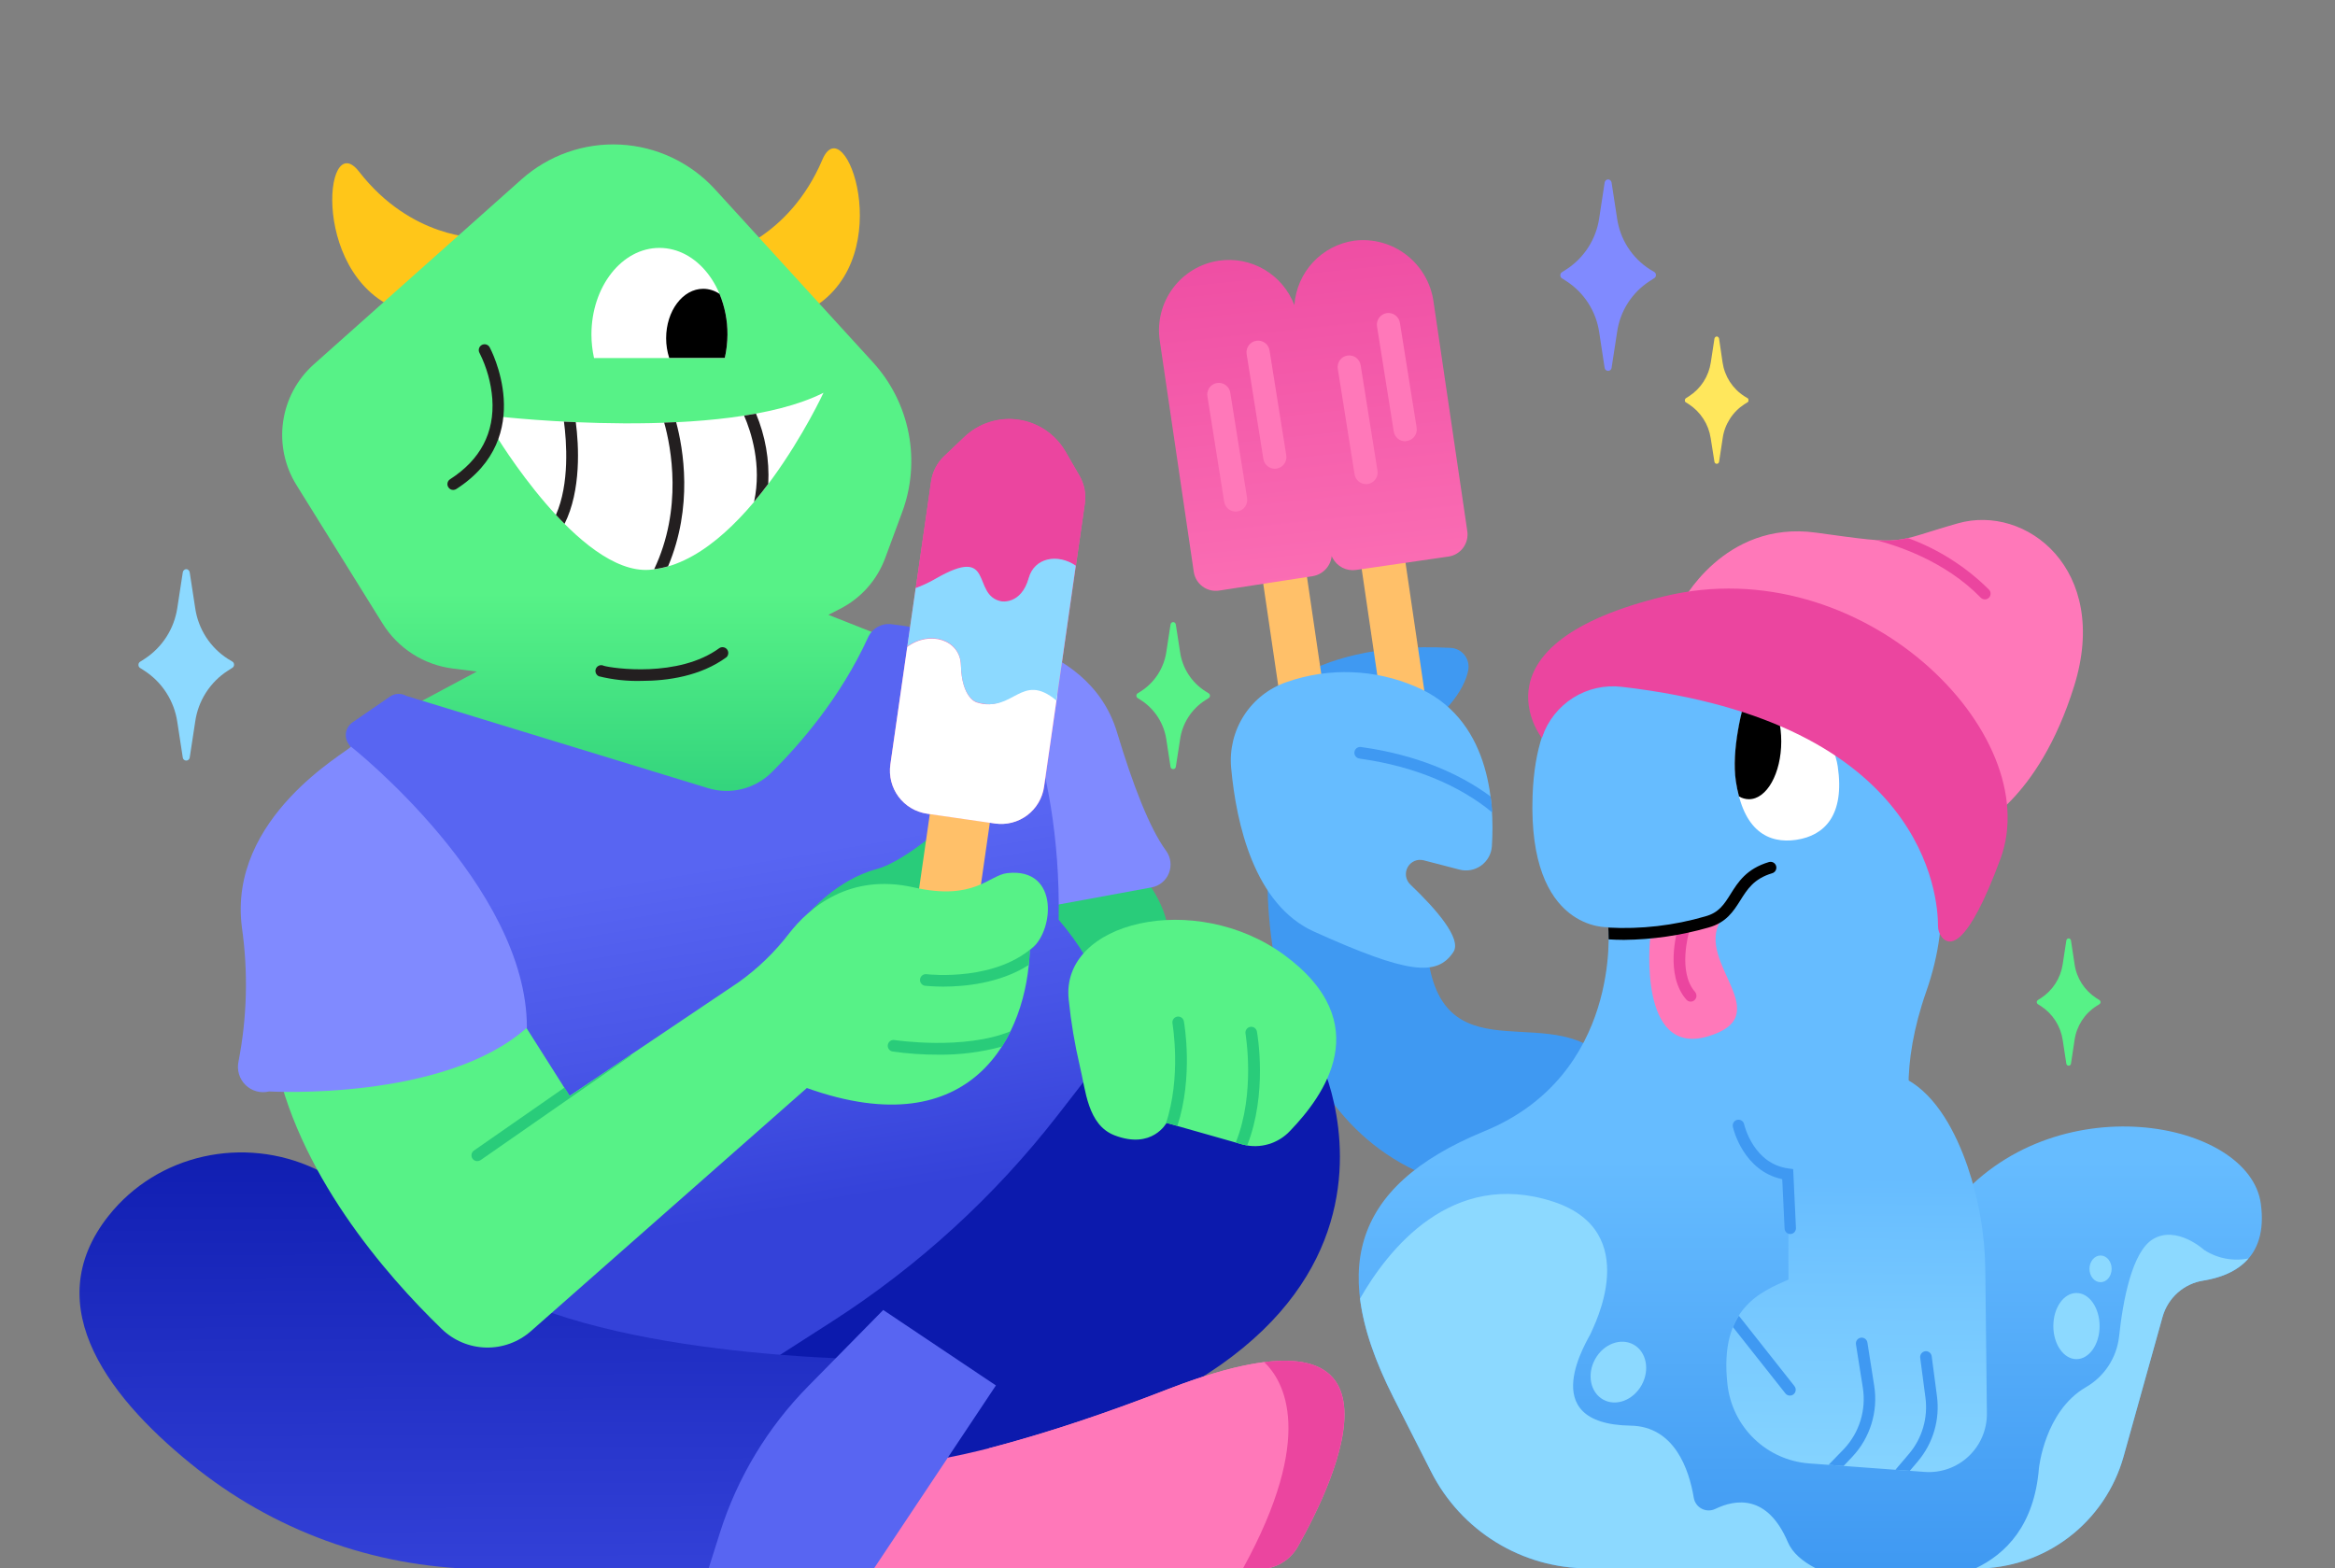 <svg width="134" height="90" viewBox="0 0 134 90" fill="none" xmlns="http://www.w3.org/2000/svg">
<rect x="0" y="0" width="134" height="90" fill="#808080" stroke="none"/>
<g clip-path="url(#clip0_966_55663)">
<path d="M64.956 49.37C65.068 49.904 69.162 53.356 65.637 57.069L60.296 54.707L59.498 50.112L64.956 49.37Z" fill="#29CC7A"/>
<path d="M54.679 36.089C54.945 36.271 62.409 36.391 64.103 42.029C65.005 45.027 65.965 47.526 66.917 48.828C67.051 49.01 67.136 49.224 67.165 49.448C67.194 49.672 67.165 49.9 67.083 50.111C67 50.321 66.865 50.507 66.691 50.65C66.517 50.794 66.309 50.891 66.087 50.932L52.279 53.473L54.679 36.089Z" fill="#808AFF"/>
<path d="M72.749 50.262C72.749 50.262 72.118 64.656 83.189 67.934L93.622 63.746C93.622 63.746 95.516 63.797 91.864 60.526C88.448 57.47 82.067 62.088 81.835 53.503L72.749 50.262Z" fill="#3F99F2"/>
<path d="M27.452 13.641C27.452 13.641 23.611 13.723 20.6 9.845C18.562 7.22 17.783 16.252 23.26 17.901L27.452 13.641Z" fill="#FFC619"/>
<path d="M41.543 14.602C41.543 14.602 45.267 13.694 47.193 9.167C48.488 6.105 51.558 14.636 46.695 17.637L41.543 14.602Z" fill="#FFC619"/>
<path d="M103.038 39.087C108.358 41.289 113.537 48.358 110.547 56.896C107.557 65.433 112.074 69.176 112.074 69.176C117.79 62.125 129.098 64.285 129.744 69.09C130.183 72.312 128.087 73.244 126.456 73.49C125.906 73.573 125.39 73.815 124.973 74.185C124.555 74.556 124.253 75.039 124.102 75.577L121.868 83.586C121.351 85.435 120.245 87.064 118.72 88.225C117.195 89.385 115.334 90.013 113.42 90.014H91.145C89.279 90.016 87.45 89.499 85.859 88.521C84.267 87.544 82.977 86.143 82.13 84.475C81.518 83.271 80.8 81.853 79.962 80.204C76.406 73.177 77.302 68.161 85.184 64.926C93.065 61.69 92.297 53.217 92.297 53.217C92.297 53.217 87.682 53.484 87.95 45.686C88.15 39.949 90.943 39.215 90.943 39.215L103.038 39.087Z" fill="url(#paint0_linear_966_55663)"/>
<path d="M27.366 38.542L25.983 38.369C25.163 38.266 24.375 37.981 23.679 37.535C22.982 37.088 22.393 36.491 21.956 35.788L17.019 27.848C16.339 26.76 16.066 25.466 16.248 24.195C16.431 22.924 17.056 21.759 18.014 20.907L29.93 10.293C31.487 8.907 33.523 8.191 35.601 8.299C37.678 8.407 39.63 9.33 41.036 10.87L50.093 20.79C51.138 21.933 51.847 23.343 52.143 24.866C52.438 26.388 52.308 27.963 51.766 29.415L50.795 32.039C50.327 33.302 49.401 34.341 48.202 34.947L47.54 35.288L55.807 38.556L40.15 51.252L23.179 40.779L27.366 38.542Z" fill="url(#paint1_linear_966_55663)"/>
<path d="M23.32 39.941L40.631 45.235C41.269 45.429 41.946 45.446 42.592 45.284C43.238 45.121 43.828 44.786 44.299 44.314C45.877 42.742 48.242 40.056 49.846 36.519C49.962 36.294 50.141 36.108 50.361 35.983C50.581 35.858 50.833 35.801 51.085 35.817C52.867 36.01 54.605 36.493 56.232 37.245C57.549 36.842 60.919 43.284 60.754 52.785C65.5 58.313 64.872 65.249 64.872 65.249L39.743 83.402L27.536 72.502L28.334 56.047L19.979 42.662C19.858 42.468 19.816 42.234 19.862 42.01C19.909 41.786 20.041 41.589 20.229 41.46L22.381 39.979C22.518 39.885 22.679 39.831 22.845 39.825C23.011 39.818 23.176 39.858 23.32 39.941Z" fill="url(#paint2_linear_966_55663)"/>
<path d="M28.608 23.905C28.608 23.905 41.568 25.406 47.257 22.544C47.257 22.544 42.735 32.309 37.274 32.704C33.242 32.995 28.393 24.877 28.393 24.877L28.608 23.905Z" fill="white"/>
<path d="M41.599 20.55C41.697 20.107 41.747 19.655 41.748 19.201C41.748 16.455 40.001 14.228 37.844 14.228C35.686 14.228 33.941 16.455 33.941 19.201C33.942 19.655 33.992 20.107 34.09 20.55H41.599Z" fill="white"/>
<path d="M41.748 19.201C41.752 18.401 41.598 17.608 41.293 16.868C41.017 16.679 40.691 16.577 40.356 16.575C39.184 16.575 38.228 17.845 38.228 19.415C38.228 19.797 38.287 20.177 38.404 20.542H41.596C41.694 20.102 41.745 19.652 41.748 19.201Z" fill="black"/>
<path d="M36.819 39.079C35.991 39.102 35.163 39.012 34.359 38.812C34.303 38.784 34.256 38.741 34.222 38.688C34.189 38.635 34.171 38.573 34.17 38.51C34.17 38.422 34.205 38.337 34.267 38.274C34.33 38.212 34.414 38.177 34.502 38.177C34.555 38.176 34.607 38.189 34.654 38.214C35.125 38.353 38.937 38.922 41.291 37.192C41.362 37.149 41.446 37.135 41.527 37.151C41.608 37.167 41.68 37.213 41.729 37.279C41.778 37.346 41.8 37.429 41.792 37.511C41.784 37.594 41.746 37.67 41.684 37.726C40.208 38.807 38.314 39.079 36.819 39.079ZM34.795 38.334C34.82 38.383 34.834 38.437 34.835 38.492C34.834 38.439 34.82 38.388 34.795 38.342V38.334Z" fill="#231F20"/>
<path d="M42.123 79.456L47.722 75.866C52.691 72.678 57.081 68.665 60.706 63.997L65.643 57.635L75.777 60.897C75.777 60.897 85.215 80.233 49.239 85.19L42.123 79.456Z" fill="#0C1AAD"/>
<path d="M45.85 90.057H72.266C72.715 90.058 73.157 89.939 73.546 89.713C73.934 89.487 74.256 89.162 74.479 88.77C76.663 84.902 81.831 74.016 67.058 79.718C51.829 85.591 49.121 83.821 49.121 83.821L45.85 90.057Z" fill="#FF78B9"/>
<path d="M63.965 65.163C66.125 65.991 66.944 64.448 66.944 64.448L71.352 65.7C71.831 65.819 72.332 65.808 72.805 65.667C73.278 65.526 73.705 65.261 74.041 64.899C75.965 62.894 79.037 58.735 73.701 54.811C68.602 51.073 60.829 52.87 61.332 57.384C61.462 58.663 61.674 59.932 61.968 61.183C62.305 62.566 62.407 64.563 63.965 65.163Z" fill="#57F287"/>
<path d="M102.772 64.712C102.705 66.293 102.609 69.349 102.636 73.439C101.122 74.125 98.627 75.022 99.138 79.48C99.274 80.662 99.816 81.759 100.671 82.582C101.526 83.406 102.64 83.904 103.822 83.992L110.454 84.48C110.913 84.514 111.374 84.451 111.808 84.297C112.242 84.143 112.639 83.9 112.975 83.583C113.31 83.267 113.577 82.884 113.757 82.459C113.938 82.034 114.028 81.576 114.023 81.114L113.933 72.985C113.92 70.923 113.574 68.876 112.906 66.925C112.231 64.982 111.143 62.905 109.448 61.962C109.448 61.962 106.81 60.163 104.517 61.605C103.997 61.942 103.566 62.401 103.262 62.942C102.958 63.484 102.79 64.091 102.772 64.712Z" fill="url(#paint3_linear_966_55663)"/>
<path d="M72.123 40.948C72.123 40.948 74.517 36.719 83.245 37.184C83.397 37.191 83.547 37.23 83.683 37.299C83.82 37.368 83.94 37.466 84.037 37.585C84.133 37.705 84.203 37.843 84.242 37.991C84.281 38.14 84.288 38.295 84.263 38.446C84.05 39.616 82.872 41.223 80.72 42.432L72.123 40.948Z" fill="#3F99F2"/>
<path d="M105.463 43.98C105.878 46.797 104.7 47.961 103.085 48.201C101.471 48.441 100.032 47.667 99.627 44.845C99.223 42.024 100.901 37.808 100.901 37.808C100.901 37.808 105.038 41.161 105.463 43.98Z" fill="white"/>
<path d="M102.222 42.552C102.222 40.74 101.408 39.269 100.397 39.239C99.937 40.721 99.357 43.065 99.618 44.845C99.662 45.137 99.721 45.425 99.796 45.71C99.969 45.813 100.166 45.869 100.368 45.87C101.392 45.87 102.222 44.386 102.222 42.552Z" fill="black"/>
<path d="M78.049 74.531C78.262 76.253 78.919 78.137 79.961 80.198C80.797 81.851 81.517 83.268 82.129 84.469C82.975 86.139 84.266 87.54 85.857 88.519C87.448 89.498 89.278 90.015 91.144 90.014H104.21C103.412 89.603 102.853 89.106 102.601 88.511C101.428 85.756 99.603 86.039 98.438 86.603C98.316 86.662 98.183 86.691 98.047 86.69C97.912 86.688 97.78 86.655 97.66 86.593C97.54 86.53 97.436 86.441 97.356 86.332C97.276 86.222 97.223 86.096 97.201 85.962C96.935 84.347 96.097 81.864 93.578 81.824C87.963 81.733 91.184 76.819 91.298 76.509C91.413 76.199 94.36 70.687 89.144 68.97C83.284 67.056 79.629 71.768 78.049 74.531Z" fill="#8CD9FF"/>
<path d="M129.034 72.227C128.155 72.404 127.241 72.228 126.489 71.739C126.489 71.739 124.925 70.31 123.563 71.114C122.352 71.832 121.828 74.646 121.608 76.72C121.538 77.32 121.329 77.896 120.997 78.4C120.664 78.904 120.219 79.323 119.695 79.622C117.33 81.004 117.009 84.277 117.009 84.277C116.743 87.524 115.133 89.187 113.346 90.025H113.42C115.334 90.024 117.196 89.395 118.721 88.234C120.246 87.073 121.351 85.444 121.868 83.594L124.103 75.585C124.254 75.047 124.556 74.564 124.973 74.193C125.391 73.823 125.906 73.582 126.457 73.498C127.34 73.351 128.353 73.014 129.034 72.227Z" fill="#8CD9FF"/>
<path d="M94.209 79.496C94.692 78.626 94.487 77.586 93.75 77.174C93.013 76.762 92.024 77.134 91.541 78.005C91.058 78.876 91.263 79.915 92 80.327C92.737 80.739 93.725 80.367 94.209 79.496Z" fill="#8CD9FF"/>
<path d="M119.163 78.007C119.896 78.007 120.491 77.157 120.491 76.109C120.491 75.06 119.896 74.21 119.163 74.21C118.43 74.21 117.836 75.06 117.836 76.109C117.836 77.157 118.43 78.007 119.163 78.007Z" fill="#8CD9FF"/>
<path d="M120.546 73.591C120.897 73.591 121.182 73.248 121.182 72.825C121.182 72.402 120.897 72.059 120.546 72.059C120.195 72.059 119.91 72.402 119.91 72.825C119.91 73.248 120.195 73.591 120.546 73.591Z" fill="#8CD9FF"/>
<path d="M74.788 31.636L72.275 32.008L73.631 41.233L76.144 40.861L74.788 31.636Z" fill="#FFC069"/>
<path d="M80.439 30.799L77.926 31.171L79.281 40.396L81.795 40.024L80.439 30.799Z" fill="#FFC069"/>
<path d="M6.235 69.774C9.049 66.231 13.981 65.169 18.075 67.08C20.918 68.439 23.556 70.194 25.911 72.291C31.816 77.451 46.46 78.063 52.719 78.076C52.992 78.077 53.26 78.154 53.494 78.297C53.727 78.441 53.916 78.646 54.041 78.89C54.167 79.135 54.222 79.409 54.203 79.683C54.184 79.957 54.09 80.22 53.932 80.444L47.157 90.054H27.975C21.975 90.071 16.142 88.071 11.406 84.374C6.427 80.46 2.059 75.035 6.235 69.774Z" fill="url(#paint4_linear_966_55663)"/>
<path d="M26.009 28.12C25.954 28.121 25.898 28.107 25.85 28.08C25.801 28.053 25.759 28.014 25.73 27.966C25.706 27.929 25.689 27.888 25.681 27.845C25.673 27.802 25.674 27.758 25.683 27.715C25.692 27.672 25.71 27.632 25.735 27.596C25.76 27.56 25.792 27.53 25.829 27.506C27.571 26.383 28.387 24.837 28.252 22.886C28.181 21.969 27.931 21.076 27.518 20.256C27.475 20.178 27.464 20.087 27.488 20.002C27.512 19.916 27.57 19.844 27.647 19.801C27.724 19.758 27.815 19.747 27.9 19.771C27.985 19.796 28.057 19.853 28.1 19.93C28.127 19.981 30.864 25.056 26.188 28.067C26.134 28.101 26.073 28.12 26.009 28.12Z" fill="#231F20"/>
<path d="M33.043 24.231L32.364 24.199C32.516 25.349 32.694 27.757 31.904 29.551C32.066 29.729 32.231 29.9 32.399 30.064C33.362 28.139 33.218 25.547 33.043 24.231Z" fill="#231F20"/>
<path d="M37.541 32.669C37.811 32.635 38.078 32.58 38.339 32.504C39.786 29.079 39.214 25.763 38.802 24.228L38.116 24.255C38.515 25.678 39.188 29.194 37.541 32.669Z" fill="#231F20"/>
<path d="M43.275 28.799C43.56 28.462 43.831 28.115 44.089 27.771C44.161 26.391 43.92 25.012 43.384 23.74C43.158 23.78 42.932 23.82 42.703 23.855C43.105 24.784 43.73 26.69 43.275 28.799Z" fill="#231F20"/>
<path d="M46.416 52.408C46.416 52.408 48.012 50.494 50.294 49.885C51.68 49.514 53.614 47.889 54.62 47.042C54.692 46.981 54.78 46.94 54.873 46.923C54.966 46.906 55.063 46.914 55.152 46.946C55.242 46.978 55.321 47.032 55.383 47.104C55.445 47.177 55.487 47.264 55.505 47.357C55.721 48.452 55.843 50.345 54.596 51.733L46.416 52.408Z" fill="#29CC7A"/>
<path d="M57.063 45.418L53.619 44.919L52.235 54.545L55.679 55.043L57.063 45.418Z" fill="#FFC069"/>
<path d="M57.102 47.258L53.197 46.695C52.546 46.6 51.958 46.249 51.564 45.72C51.17 45.19 51.002 44.525 51.096 43.871L53.434 27.627C53.513 27.071 53.778 26.559 54.184 26.174L55.339 25.077C55.748 24.686 56.24 24.394 56.778 24.222C57.317 24.049 57.887 24.002 58.446 24.083C59.005 24.163 59.539 24.37 60.007 24.688C60.475 25.005 60.865 25.425 61.148 25.915L61.946 27.296C62.226 27.779 62.336 28.343 62.257 28.897L59.922 45.142C59.876 45.467 59.767 45.78 59.6 46.062C59.434 46.345 59.213 46.592 58.951 46.789C58.689 46.986 58.391 47.128 58.073 47.209C57.756 47.29 57.426 47.306 57.102 47.258Z" fill="url(#paint5_linear_966_55663)"/>
<path d="M57.424 35.08C57.424 35.08 58.592 34.987 59.041 33.177C59.336 31.981 60.717 31.765 61.738 32.488L62.255 28.905C62.333 28.352 62.223 27.787 61.943 27.304L61.145 25.924C60.862 25.434 60.472 25.015 60.004 24.698C59.537 24.381 59.004 24.175 58.445 24.094C57.887 24.013 57.318 24.061 56.78 24.232C56.242 24.404 55.751 24.696 55.341 25.085L54.187 26.182C53.781 26.565 53.516 27.074 53.434 27.627L52.551 33.767C52.945 33.623 53.326 33.444 53.689 33.233C57.158 31.228 55.16 35.438 57.424 35.08Z" fill="url(#paint6_linear_966_55663)"/>
<path d="M56.046 40.315C56.046 40.315 55.195 40.093 55.144 38.179C55.105 36.711 53.338 36.172 52.064 37.13L51.096 43.879C51.002 44.533 51.17 45.198 51.564 45.728C51.958 46.257 52.546 46.608 53.197 46.703L57.102 47.267C57.425 47.313 57.753 47.296 58.069 47.215C58.385 47.135 58.682 46.992 58.943 46.797C59.204 46.601 59.425 46.355 59.591 46.074C59.758 45.793 59.867 45.481 59.914 45.158L60.672 39.891C58.629 38.182 58.182 41.001 56.046 40.315Z" fill="white"/>
<path d="M59.036 33.177C58.592 34.73 57.459 34.511 57.459 34.511C55.711 34.167 57.145 31.225 53.687 33.217C53.324 33.428 52.943 33.606 52.549 33.751L52.065 37.109C53.339 36.151 55.105 36.69 55.145 38.158C55.195 40.08 56.047 40.294 56.047 40.294C58.175 40.98 58.584 38.505 60.627 40.206L61.734 32.464C60.712 31.764 59.374 31.991 59.036 33.177Z" fill="#8CD9FF"/>
<path d="M15.713 60.382L27.1 54.09L32.686 62.9L42.382 56.378C43.484 55.593 44.463 54.647 45.287 53.572C46.428 52.106 48.729 50.102 52.418 50.927C55.913 51.727 56.751 50.23 57.805 50.112C60.888 49.768 60.465 53.633 59.095 54.52C58.959 59.338 55.866 65.863 46.303 62.446L30.468 76.4C29.754 77.028 28.831 77.365 27.881 77.341C26.932 77.317 26.026 76.935 25.345 76.271C22.142 73.175 16.992 67.275 15.713 60.382Z" fill="#57F287"/>
<path d="M20.142 42.851C19.964 43.147 13.056 46.895 13.883 53.236C14.247 55.794 14.181 58.396 13.686 60.932C13.635 61.172 13.646 61.421 13.717 61.656C13.788 61.891 13.917 62.104 14.092 62.275C14.268 62.446 14.484 62.569 14.72 62.634C14.956 62.698 15.204 62.702 15.442 62.643C15.442 62.643 25.486 63.225 30.237 58.983C30.25 50.828 20.142 42.851 20.142 42.851Z" fill="#808AFF"/>
<path d="M73.845 39.143C72.838 39.485 71.975 40.158 71.396 41.052C70.817 41.947 70.555 43.011 70.653 44.074C70.945 47.277 71.983 51.92 75.406 53.468C80.809 55.905 82.466 56.057 83.405 54.643C83.908 53.887 82.423 52.184 80.936 50.766C80.805 50.642 80.718 50.477 80.69 50.298C80.662 50.118 80.694 49.935 80.781 49.776C80.868 49.617 81.005 49.491 81.171 49.418C81.337 49.346 81.522 49.331 81.697 49.376L83.753 49.91C83.965 49.965 84.186 49.974 84.4 49.934C84.615 49.895 84.819 49.808 84.997 49.681C85.174 49.553 85.322 49.388 85.429 49.197C85.536 49.006 85.6 48.793 85.615 48.575C85.788 45.969 85.477 41.199 81.245 39.41C78.898 38.397 76.258 38.302 73.845 39.143Z" fill="#66BCFF"/>
<path d="M96.457 34.685C96.457 34.685 98.902 29.837 104.216 30.571C109.531 31.305 108.435 31.156 112.356 30.037C116.277 28.919 121.11 32.685 119.035 39.362C116.96 46.038 113.327 47.528 113.327 47.528C113.327 47.528 115.412 36.623 96.457 34.685Z" fill="#FF78B9"/>
<path d="M88.483 42.357C88.483 42.357 84.227 36.954 95.529 34.22C106.831 31.487 117.458 42.09 114.801 49.293C112.88 54.496 111.861 54.303 111.444 53.796C111.294 53.608 111.214 53.374 111.218 53.134C111.218 51.492 110.515 41.436 93.071 39.421C92.1 39.304 91.117 39.524 90.287 40.044C89.458 40.565 88.83 41.355 88.509 42.282C88.501 42.306 88.491 42.331 88.483 42.357Z" fill="#EB459F"/>
<path d="M77.718 13.812C76.81 13.942 75.974 14.38 75.349 15.053C74.724 15.726 74.347 16.594 74.281 17.512C73.955 16.655 73.347 15.935 72.559 15.471C71.77 15.008 70.847 14.828 69.943 14.962C68.889 15.119 67.941 15.689 67.306 16.547C66.671 17.405 66.4 18.48 66.554 19.538L68.509 32.83C68.561 33.163 68.743 33.462 69.014 33.662C69.285 33.862 69.623 33.947 69.956 33.897L75.321 33.07C75.597 33.027 75.852 32.898 76.05 32.699C76.247 32.501 76.376 32.244 76.417 31.967V31.911L76.473 32.023C76.599 32.264 76.797 32.459 77.038 32.583C77.28 32.706 77.553 32.751 77.822 32.712L83.128 31.943C83.463 31.894 83.764 31.713 83.966 31.441C84.168 31.169 84.254 30.827 84.206 30.491L82.266 17.311C82.117 16.246 81.556 15.282 80.706 14.628C79.855 13.973 78.782 13.68 77.718 13.812Z" fill="url(#paint7_linear_966_55663)"/>
<path d="M78.393 27.787C78.235 27.786 78.082 27.729 77.962 27.626C77.841 27.523 77.761 27.38 77.736 27.224L76.779 21.206C76.76 21.118 76.759 21.026 76.776 20.937C76.793 20.848 76.829 20.764 76.88 20.689C76.931 20.614 76.996 20.55 77.073 20.502C77.149 20.453 77.234 20.421 77.323 20.407C77.413 20.392 77.504 20.396 77.591 20.419C77.679 20.441 77.761 20.481 77.833 20.536C77.904 20.591 77.964 20.66 78.008 20.739C78.053 20.818 78.081 20.905 78.09 20.995L79.05 27.013C79.064 27.099 79.061 27.188 79.041 27.273C79.021 27.358 78.984 27.439 78.933 27.51C78.882 27.581 78.817 27.642 78.743 27.688C78.669 27.734 78.586 27.765 78.5 27.779L78.393 27.787Z" fill="#FF78B9"/>
<path d="M80.641 25.328C80.483 25.328 80.33 25.272 80.21 25.169C80.09 25.066 80.01 24.924 79.984 24.767L79.024 18.737C78.996 18.562 79.039 18.383 79.142 18.24C79.246 18.096 79.402 18 79.576 17.972C79.75 17.944 79.928 17.987 80.071 18.091C80.214 18.195 80.31 18.351 80.338 18.526L81.298 24.546C81.312 24.633 81.308 24.721 81.288 24.806C81.268 24.891 81.231 24.972 81.179 25.043C81.128 25.114 81.063 25.174 80.989 25.219C80.914 25.265 80.831 25.296 80.745 25.309C80.711 25.318 80.676 25.325 80.641 25.328Z" fill="#FF78B9"/>
<path d="M70.911 29.362C70.752 29.361 70.6 29.304 70.479 29.201C70.359 29.098 70.279 28.955 70.254 28.799L69.296 22.781C69.277 22.693 69.276 22.601 69.294 22.512C69.311 22.423 69.346 22.339 69.397 22.264C69.448 22.189 69.514 22.126 69.59 22.077C69.666 22.029 69.752 21.996 69.841 21.982C69.93 21.968 70.021 21.971 70.109 21.994C70.197 22.016 70.279 22.056 70.35 22.111C70.422 22.166 70.482 22.235 70.526 22.314C70.57 22.393 70.598 22.48 70.608 22.57L71.568 28.588C71.582 28.674 71.579 28.763 71.559 28.848C71.539 28.934 71.502 29.014 71.451 29.085C71.4 29.157 71.335 29.217 71.261 29.263C71.186 29.309 71.103 29.34 71.017 29.354L70.911 29.362Z" fill="#FF78B9"/>
<path d="M73.159 26.903C73.001 26.903 72.848 26.847 72.728 26.744C72.607 26.642 72.527 26.499 72.502 26.343L71.542 20.323C71.514 20.148 71.556 19.969 71.66 19.826C71.763 19.682 71.919 19.586 72.094 19.558C72.268 19.53 72.446 19.573 72.589 19.676C72.732 19.78 72.828 19.937 72.856 20.112L73.816 26.132C73.829 26.218 73.826 26.307 73.806 26.392C73.785 26.477 73.748 26.558 73.697 26.628C73.645 26.699 73.581 26.759 73.506 26.805C73.432 26.851 73.349 26.881 73.263 26.895C73.228 26.9 73.194 26.903 73.159 26.903Z" fill="#FF78B9"/>
<path d="M72.548 78.177C71.136 78.356 69.335 78.837 67.058 79.718C63.694 81.052 60.255 82.189 56.759 83.121L53.059 90.062H71.311C75.536 82.382 73.666 79.234 72.548 78.177Z" fill="#FF78B9"/>
<path d="M72.549 78.177C73.667 79.245 75.537 82.382 71.312 90.057H72.267C72.717 90.058 73.158 89.939 73.547 89.713C73.936 89.487 74.258 89.162 74.481 88.77C76.327 85.5 80.301 77.2 72.549 78.177Z" fill="#EB459F"/>
<path d="M36.229 60.529L32.702 62.905L32.393 62.422L27.201 66.034C27.142 66.074 27.098 66.132 27.075 66.199C27.052 66.267 27.051 66.34 27.072 66.408C27.093 66.476 27.135 66.535 27.192 66.577C27.25 66.62 27.319 66.642 27.39 66.642C27.458 66.642 27.525 66.622 27.581 66.584L36.144 60.628C36.178 60.6 36.207 60.567 36.229 60.529Z" fill="#29CC7A"/>
<path d="M53.092 56.578C53.156 56.578 53.547 56.626 54.127 56.626C55.342 56.626 57.39 56.442 59.039 55.382C59.069 55.094 59.087 54.808 59.095 54.528C59.232 54.436 59.354 54.323 59.457 54.194C57.263 56.348 53.374 55.937 53.169 55.913C53.081 55.903 52.993 55.928 52.923 55.983C52.854 56.038 52.809 56.119 52.799 56.207C52.789 56.295 52.814 56.384 52.869 56.453C52.924 56.523 53.004 56.568 53.092 56.578Z" fill="#29CC7A"/>
<path d="M57.993 59.189C55.309 60.291 51.37 59.699 51.319 59.691C51.233 59.68 51.147 59.703 51.078 59.755C51.008 59.808 50.962 59.885 50.949 59.971C50.936 60.057 50.957 60.145 51.007 60.215C51.057 60.286 51.133 60.334 51.218 60.35C52.084 60.474 52.956 60.534 53.83 60.532C55.07 60.549 56.305 60.393 57.501 60.067C57.682 59.784 57.846 59.491 57.993 59.189Z" fill="#29CC7A"/>
<path d="M67.94 58.617C67.924 58.53 67.874 58.453 67.802 58.403C67.729 58.353 67.64 58.333 67.553 58.349C67.466 58.365 67.389 58.415 67.339 58.488C67.289 58.561 67.27 58.651 67.286 58.738C67.286 58.775 67.818 61.789 66.894 64.525C66.913 64.5 66.93 64.475 66.945 64.448L67.567 64.624C68.49 61.781 67.969 58.78 67.94 58.617Z" fill="#29CC7A"/>
<path d="M72.132 59.205C72.116 59.118 72.066 59.041 71.993 58.99C71.921 58.94 71.831 58.921 71.745 58.937C71.658 58.953 71.581 59.002 71.531 59.075C71.481 59.148 71.461 59.238 71.477 59.325C71.477 59.365 72.065 62.726 70.916 65.577L71.352 65.7C71.427 65.719 71.499 65.729 71.573 65.743C72.751 62.753 72.164 59.378 72.132 59.205Z" fill="#29CC7A"/>
<path d="M47.005 94.75L40.541 90.417L41.318 87.959C42.319 84.802 44.051 81.927 46.372 79.571L50.686 75.185L57.153 79.517L47.005 94.75Z" fill="#5865F2"/>
<path d="M109.491 30.881C108.876 31.024 108.242 31.062 107.615 30.993C108.804 31.289 111.605 32.178 113.669 34.301C113.7 34.333 113.737 34.358 113.778 34.375C113.818 34.393 113.862 34.402 113.906 34.402C113.949 34.402 113.992 34.394 114.031 34.377C114.071 34.361 114.107 34.337 114.138 34.306C114.168 34.275 114.193 34.239 114.21 34.198C114.226 34.158 114.235 34.115 114.235 34.071C114.235 34.027 114.226 33.984 114.21 33.944C114.193 33.903 114.168 33.867 114.138 33.836C112.819 32.526 111.234 31.518 109.491 30.881Z" fill="#EB459F"/>
<path d="M85.543 45.716C83.628 44.295 81.128 43.313 78.287 42.902L78.135 42.88C78.052 42.861 77.965 42.873 77.892 42.915C77.818 42.958 77.763 43.027 77.739 43.109C77.714 43.19 77.722 43.278 77.76 43.355C77.798 43.431 77.864 43.489 77.944 43.519C78.025 43.54 78.107 43.555 78.191 43.564C81.17 43.999 83.753 45.072 85.639 46.631C85.62 46.332 85.583 46.028 85.543 45.716Z" fill="#3F99F2"/>
<path d="M102.743 70.828C102.658 70.828 102.576 70.795 102.515 70.736C102.453 70.677 102.417 70.596 102.413 70.51L102.278 67.678C100.051 67.208 99.474 64.803 99.45 64.696C99.437 64.652 99.433 64.606 99.438 64.561C99.443 64.515 99.457 64.471 99.48 64.432C99.503 64.392 99.534 64.357 99.57 64.33C99.607 64.303 99.649 64.284 99.693 64.273C99.738 64.263 99.784 64.262 99.829 64.27C99.874 64.279 99.916 64.296 99.954 64.322C99.992 64.347 100.024 64.381 100.049 64.419C100.073 64.458 100.089 64.501 100.097 64.547C100.12 64.64 100.65 66.802 102.64 67.064L102.906 67.101L103.065 70.478C103.067 70.522 103.061 70.566 103.046 70.607C103.031 70.649 103.009 70.687 102.979 70.719C102.95 70.752 102.914 70.778 102.875 70.797C102.835 70.815 102.792 70.826 102.749 70.828H102.743Z" fill="#3F99F2"/>
<path d="M94.677 15.456C94.171 15.132 93.741 14.702 93.417 14.195C93.092 13.688 92.882 13.116 92.799 12.52L92.485 10.48C92.478 10.431 92.455 10.385 92.418 10.352C92.382 10.318 92.335 10.297 92.285 10.296C92.236 10.299 92.189 10.318 92.152 10.352C92.117 10.387 92.094 10.431 92.086 10.48L91.775 12.52C91.688 13.115 91.475 13.685 91.151 14.191C90.828 14.698 90.4 15.129 89.897 15.456L89.63 15.627C89.602 15.645 89.58 15.671 89.565 15.701C89.55 15.731 89.543 15.764 89.545 15.798C89.543 15.831 89.55 15.864 89.564 15.894C89.579 15.924 89.602 15.95 89.63 15.969L89.897 16.14C90.4 16.467 90.828 16.898 91.151 17.404C91.475 17.911 91.688 18.481 91.775 19.076L92.086 21.116C92.094 21.163 92.118 21.207 92.155 21.238C92.191 21.27 92.237 21.287 92.285 21.287C92.334 21.287 92.381 21.27 92.418 21.238C92.455 21.207 92.479 21.164 92.485 21.116L92.801 19.065C92.884 18.469 93.095 17.897 93.419 17.39C93.743 16.883 94.173 16.453 94.679 16.129L94.945 15.958C94.973 15.939 94.995 15.913 95.009 15.883C95.025 15.854 95.033 15.821 95.03 15.787C95.032 15.754 95.025 15.72 95.009 15.691C94.995 15.661 94.973 15.635 94.945 15.616L94.677 15.456Z" fill="#808AFF"/>
<path d="M69.162 39.666C68.775 39.418 68.445 39.088 68.196 38.699C67.947 38.311 67.785 37.873 67.721 37.416L67.478 35.849C67.473 35.81 67.456 35.775 67.428 35.747C67.415 35.734 67.399 35.723 67.381 35.715C67.364 35.708 67.345 35.704 67.326 35.704C67.306 35.704 67.288 35.708 67.27 35.715C67.252 35.723 67.237 35.734 67.223 35.747C67.196 35.775 67.178 35.81 67.173 35.849L66.933 37.416C66.865 37.872 66.701 38.309 66.452 38.697C66.203 39.085 65.875 39.415 65.489 39.666L65.281 39.797C65.26 39.812 65.242 39.832 65.231 39.856C65.22 39.878 65.215 39.903 65.215 39.928C65.215 39.954 65.22 39.979 65.231 40.003C65.242 40.026 65.26 40.047 65.281 40.061L65.489 40.192C65.875 40.443 66.203 40.774 66.452 41.162C66.701 41.55 66.865 41.986 66.933 42.443L67.173 44.01C67.178 44.047 67.196 44.081 67.223 44.106C67.252 44.13 67.288 44.143 67.326 44.143C67.363 44.143 67.399 44.13 67.428 44.106C67.456 44.081 67.473 44.047 67.478 44.01L67.721 42.443C67.785 41.985 67.947 41.548 68.196 41.159C68.445 40.771 68.775 40.441 69.162 40.192L69.37 40.061C69.391 40.047 69.409 40.026 69.42 40.003C69.431 39.979 69.437 39.954 69.436 39.928C69.436 39.903 69.431 39.878 69.42 39.856C69.409 39.832 69.391 39.812 69.37 39.797L69.162 39.666Z" fill="#57F287"/>
<path d="M13.079 37.816C12.575 37.494 12.145 37.066 11.821 36.561C11.497 36.057 11.286 35.488 11.201 34.893L10.888 32.854C10.882 32.803 10.858 32.757 10.821 32.723C10.804 32.705 10.783 32.69 10.761 32.68C10.738 32.671 10.713 32.666 10.688 32.666C10.663 32.666 10.639 32.671 10.616 32.68C10.593 32.69 10.572 32.705 10.555 32.723C10.518 32.757 10.494 32.803 10.489 32.854L10.175 34.893C10.086 35.486 9.873 36.053 9.549 36.557C9.225 37.061 8.798 37.49 8.297 37.816L8.031 37.987C8.003 38.005 7.981 38.031 7.967 38.062C7.951 38.091 7.944 38.125 7.946 38.158C7.943 38.192 7.951 38.227 7.967 38.257C7.981 38.287 8.003 38.313 8.031 38.331L8.297 38.502C8.8 38.83 9.228 39.261 9.551 39.767C9.875 40.274 10.088 40.844 10.175 41.439L10.489 43.478C10.494 43.527 10.518 43.572 10.555 43.604C10.592 43.636 10.639 43.653 10.688 43.653C10.737 43.653 10.784 43.636 10.821 43.604C10.858 43.572 10.882 43.527 10.888 43.478L11.201 41.428C11.284 40.831 11.494 40.26 11.819 39.753C12.143 39.246 12.573 38.815 13.079 38.492L13.345 38.321C13.373 38.302 13.395 38.276 13.409 38.246C13.425 38.216 13.433 38.182 13.431 38.147C13.432 38.114 13.425 38.081 13.409 38.051C13.396 38.021 13.373 37.995 13.345 37.977L13.079 37.816Z" fill="#8CD9FF"/>
<path d="M100.103 22.741C99.768 22.526 99.483 22.241 99.267 21.905C99.052 21.569 98.91 21.191 98.853 20.795L98.654 19.436C98.649 19.404 98.633 19.373 98.608 19.351C98.585 19.327 98.554 19.313 98.521 19.311C98.488 19.314 98.457 19.328 98.433 19.351C98.409 19.373 98.393 19.404 98.388 19.436L98.18 20.795C98.122 21.19 97.98 21.568 97.765 21.904C97.549 22.239 97.264 22.525 96.93 22.741L96.749 22.856C96.731 22.869 96.716 22.886 96.707 22.906C96.697 22.926 96.692 22.949 96.693 22.971C96.688 22.992 96.688 23.014 96.693 23.035C96.704 23.055 96.718 23.072 96.736 23.086L96.917 23.198C97.251 23.416 97.535 23.703 97.752 24.039C97.969 24.373 98.112 24.75 98.172 25.144L98.388 26.505C98.393 26.537 98.409 26.567 98.433 26.588C98.457 26.609 98.489 26.62 98.521 26.62C98.553 26.62 98.584 26.609 98.608 26.588C98.632 26.567 98.648 26.537 98.654 26.505L98.861 25.147C98.917 24.75 99.059 24.371 99.276 24.036C99.491 23.7 99.776 23.414 100.111 23.198L100.292 23.086C100.311 23.073 100.325 23.055 100.335 23.035C100.341 23.014 100.341 22.992 100.335 22.971C100.341 22.95 100.341 22.928 100.335 22.907C100.326 22.886 100.311 22.868 100.292 22.856L100.103 22.741Z" fill="#FFE75C"/>
<path d="M120.305 57.288C119.97 57.071 119.685 56.785 119.468 56.45C119.252 56.114 119.111 55.735 119.055 55.339L118.848 53.98C118.843 53.948 118.827 53.918 118.803 53.895C118.791 53.883 118.778 53.874 118.762 53.867C118.747 53.861 118.731 53.858 118.715 53.858C118.698 53.858 118.682 53.861 118.667 53.867C118.652 53.874 118.638 53.883 118.627 53.895C118.603 53.918 118.587 53.948 118.582 53.98L118.374 55.339C118.315 55.735 118.173 56.114 117.957 56.45C117.74 56.784 117.457 57.07 117.124 57.288L116.943 57.4C116.926 57.414 116.911 57.431 116.901 57.451C116.89 57.47 116.885 57.493 116.887 57.515C116.885 57.537 116.89 57.56 116.901 57.579C116.91 57.599 116.925 57.617 116.943 57.63L117.124 57.745C117.458 57.962 117.741 58.248 117.957 58.583C118.172 58.919 118.315 59.296 118.374 59.691L118.582 61.05C118.587 61.081 118.603 61.111 118.627 61.132C118.652 61.153 118.683 61.165 118.715 61.165C118.747 61.165 118.778 61.153 118.803 61.132C118.827 61.111 118.843 61.081 118.848 61.05L119.055 59.691C119.111 59.295 119.252 58.916 119.468 58.58C119.684 58.244 119.969 57.959 120.305 57.745L120.486 57.63C120.505 57.617 120.519 57.599 120.529 57.579C120.54 57.56 120.545 57.537 120.542 57.515C120.544 57.493 120.54 57.47 120.529 57.451C120.519 57.431 120.504 57.414 120.486 57.4L120.305 57.288Z" fill="#57F287"/>
<path d="M104.939 84.072L105.801 84.136C105.956 83.976 106.12 83.799 106.307 83.602C106.81 83.066 107.184 82.421 107.4 81.717C107.617 81.013 107.671 80.269 107.557 79.542L107.166 77.054C107.152 76.966 107.104 76.888 107.033 76.836C106.962 76.784 106.873 76.762 106.785 76.776C106.698 76.79 106.62 76.838 106.568 76.909C106.517 76.981 106.495 77.07 106.509 77.158L106.903 79.643C107.002 80.269 106.958 80.91 106.774 81.516C106.59 82.123 106.27 82.679 105.839 83.143C105.463 83.525 105.174 83.832 104.939 84.072Z" fill="#3F99F2"/>
<path d="M111.156 80.121L110.856 77.841C110.85 77.798 110.836 77.756 110.814 77.718C110.792 77.68 110.763 77.647 110.728 77.62C110.693 77.593 110.654 77.574 110.611 77.562C110.569 77.551 110.525 77.548 110.482 77.554C110.438 77.56 110.397 77.574 110.359 77.596C110.321 77.618 110.288 77.647 110.261 77.682C110.235 77.717 110.215 77.757 110.204 77.799C110.193 77.841 110.19 77.886 110.196 77.929L110.496 80.209C110.573 80.782 110.53 81.365 110.368 81.921C110.207 82.476 109.932 82.992 109.56 83.434C109.26 83.789 109.001 84.093 108.775 84.355L109.6 84.416L110.068 83.864C110.5 83.351 110.82 82.753 111.007 82.108C111.195 81.463 111.245 80.786 111.156 80.121Z" fill="#3F99F2"/>
<path d="M99.451 76.17L102.46 79.974C102.514 80.043 102.594 80.087 102.681 80.097C102.769 80.107 102.856 80.082 102.925 80.027C102.994 79.972 103.039 79.892 103.049 79.804C103.06 79.716 103.035 79.627 102.981 79.558L99.789 75.516C99.657 75.724 99.544 75.942 99.451 76.17Z" fill="#3F99F2"/>
<path d="M94.696 53.884C94.696 53.884 93.992 60.646 97.984 59.49C102.091 58.292 97.285 55.259 98.732 52.867" fill="#FF78B9"/>
<path d="M97.028 57.488C96.981 57.488 96.935 57.478 96.892 57.459C96.849 57.439 96.81 57.411 96.778 57.376C95.523 55.951 96.246 53.436 96.286 53.329C96.296 53.284 96.315 53.242 96.342 53.205C96.369 53.168 96.403 53.136 96.442 53.113C96.481 53.09 96.525 53.075 96.571 53.069C96.616 53.063 96.662 53.067 96.706 53.081C96.75 53.093 96.79 53.115 96.825 53.145C96.86 53.175 96.889 53.211 96.909 53.252C96.93 53.293 96.941 53.338 96.943 53.384C96.945 53.43 96.938 53.476 96.922 53.519C96.922 53.543 96.268 55.788 97.276 56.933C97.317 56.981 97.344 57.041 97.353 57.104C97.362 57.167 97.353 57.231 97.327 57.289C97.302 57.347 97.26 57.397 97.207 57.432C97.154 57.468 97.092 57.487 97.028 57.488Z" fill="#EB459F"/>
<path d="M93.191 53.943C94.83 53.927 96.46 53.69 98.037 53.238C99.069 52.955 99.479 52.301 99.878 51.669C100.277 51.036 100.649 50.433 101.703 50.118C101.787 50.093 101.859 50.035 101.901 49.957C101.943 49.879 101.952 49.788 101.927 49.703C101.902 49.618 101.845 49.546 101.767 49.504C101.69 49.462 101.598 49.452 101.514 49.477C100.221 49.864 99.74 50.633 99.314 51.314C98.939 51.909 98.644 52.382 97.862 52.595C96.056 53.122 94.175 53.34 92.297 53.238C92.297 53.284 92.318 53.524 92.316 53.914C92.576 53.93 92.866 53.943 93.191 53.943Z" fill="black"/>
</g>
<defs>
<linearGradient id="paint0_linear_966_55663" x1="103.886" y1="39.087" x2="103.886" y2="90.022" gradientUnits="userSpaceOnUse">
<stop offset="0.54" stop-color="#66BCFF"/>
<stop offset="1" stop-color="#3F99F2"/>
</linearGradient>
<linearGradient id="paint1_linear_966_55663" x1="36.003" y1="8.299" x2="36.003" y2="51.239" gradientUnits="userSpaceOnUse">
<stop offset="0.6" stop-color="#57F287"/>
<stop offset="0.94" stop-color="#29CC7A"/>
</linearGradient>
<linearGradient id="paint2_linear_966_55663" x1="39.535" y1="35.582" x2="45.222" y2="69.441" gradientUnits="userSpaceOnUse">
<stop offset="0.41" stop-color="#5865F2"/>
<stop offset="0.71" stop-color="#4855E7"/>
<stop offset="1" stop-color="#3442D9"/>
</linearGradient>
<linearGradient id="paint3_linear_966_55663" x1="106.735" y1="60.155" x2="106.416" y2="93.268" gradientUnits="userSpaceOnUse">
<stop offset="0.22" stop-color="#66BCFF"/>
<stop offset="0.46" stop-color="#76C8FF"/>
<stop offset="0.86" stop-color="#8CD9FF"/>
</linearGradient>
<linearGradient id="paint4_linear_966_55663" x1="29.332" y1="63.295" x2="29.442" y2="91.029" gradientUnits="userSpaceOnUse">
<stop stop-color="#0C1AAD"/>
<stop offset="1" stop-color="#3442D9"/>
</linearGradient>
<linearGradient id="paint5_linear_966_55663" x1="56.671" y1="47.285" x2="56.671" y2="24.049" gradientUnits="userSpaceOnUse">
<stop offset="0.27" stop-color="#FF78B9"/>
<stop offset="1" stop-color="#EB459F"/>
</linearGradient>
<linearGradient id="paint6_linear_966_55663" x1="2133.94" y1="1905.41" x2="2133.94" y2="994.998" gradientUnits="userSpaceOnUse">
<stop offset="0.27" stop-color="#FF78B9"/>
<stop offset="1" stop-color="#EB459F"/>
</linearGradient>
<linearGradient id="paint7_linear_966_55663" x1="73.688" y1="8.758" x2="76.959" y2="39.923" gradientUnits="userSpaceOnUse">
<stop stop-color="#EB459F"/>
<stop offset="1" stop-color="#FF78B9"/>
</linearGradient>
<clipPath id="clip0_966_55663">
<rect width="133" height="93.435" fill="white" transform="translate(0.5 0.584)"/>
</clipPath>
</defs>
</svg>
